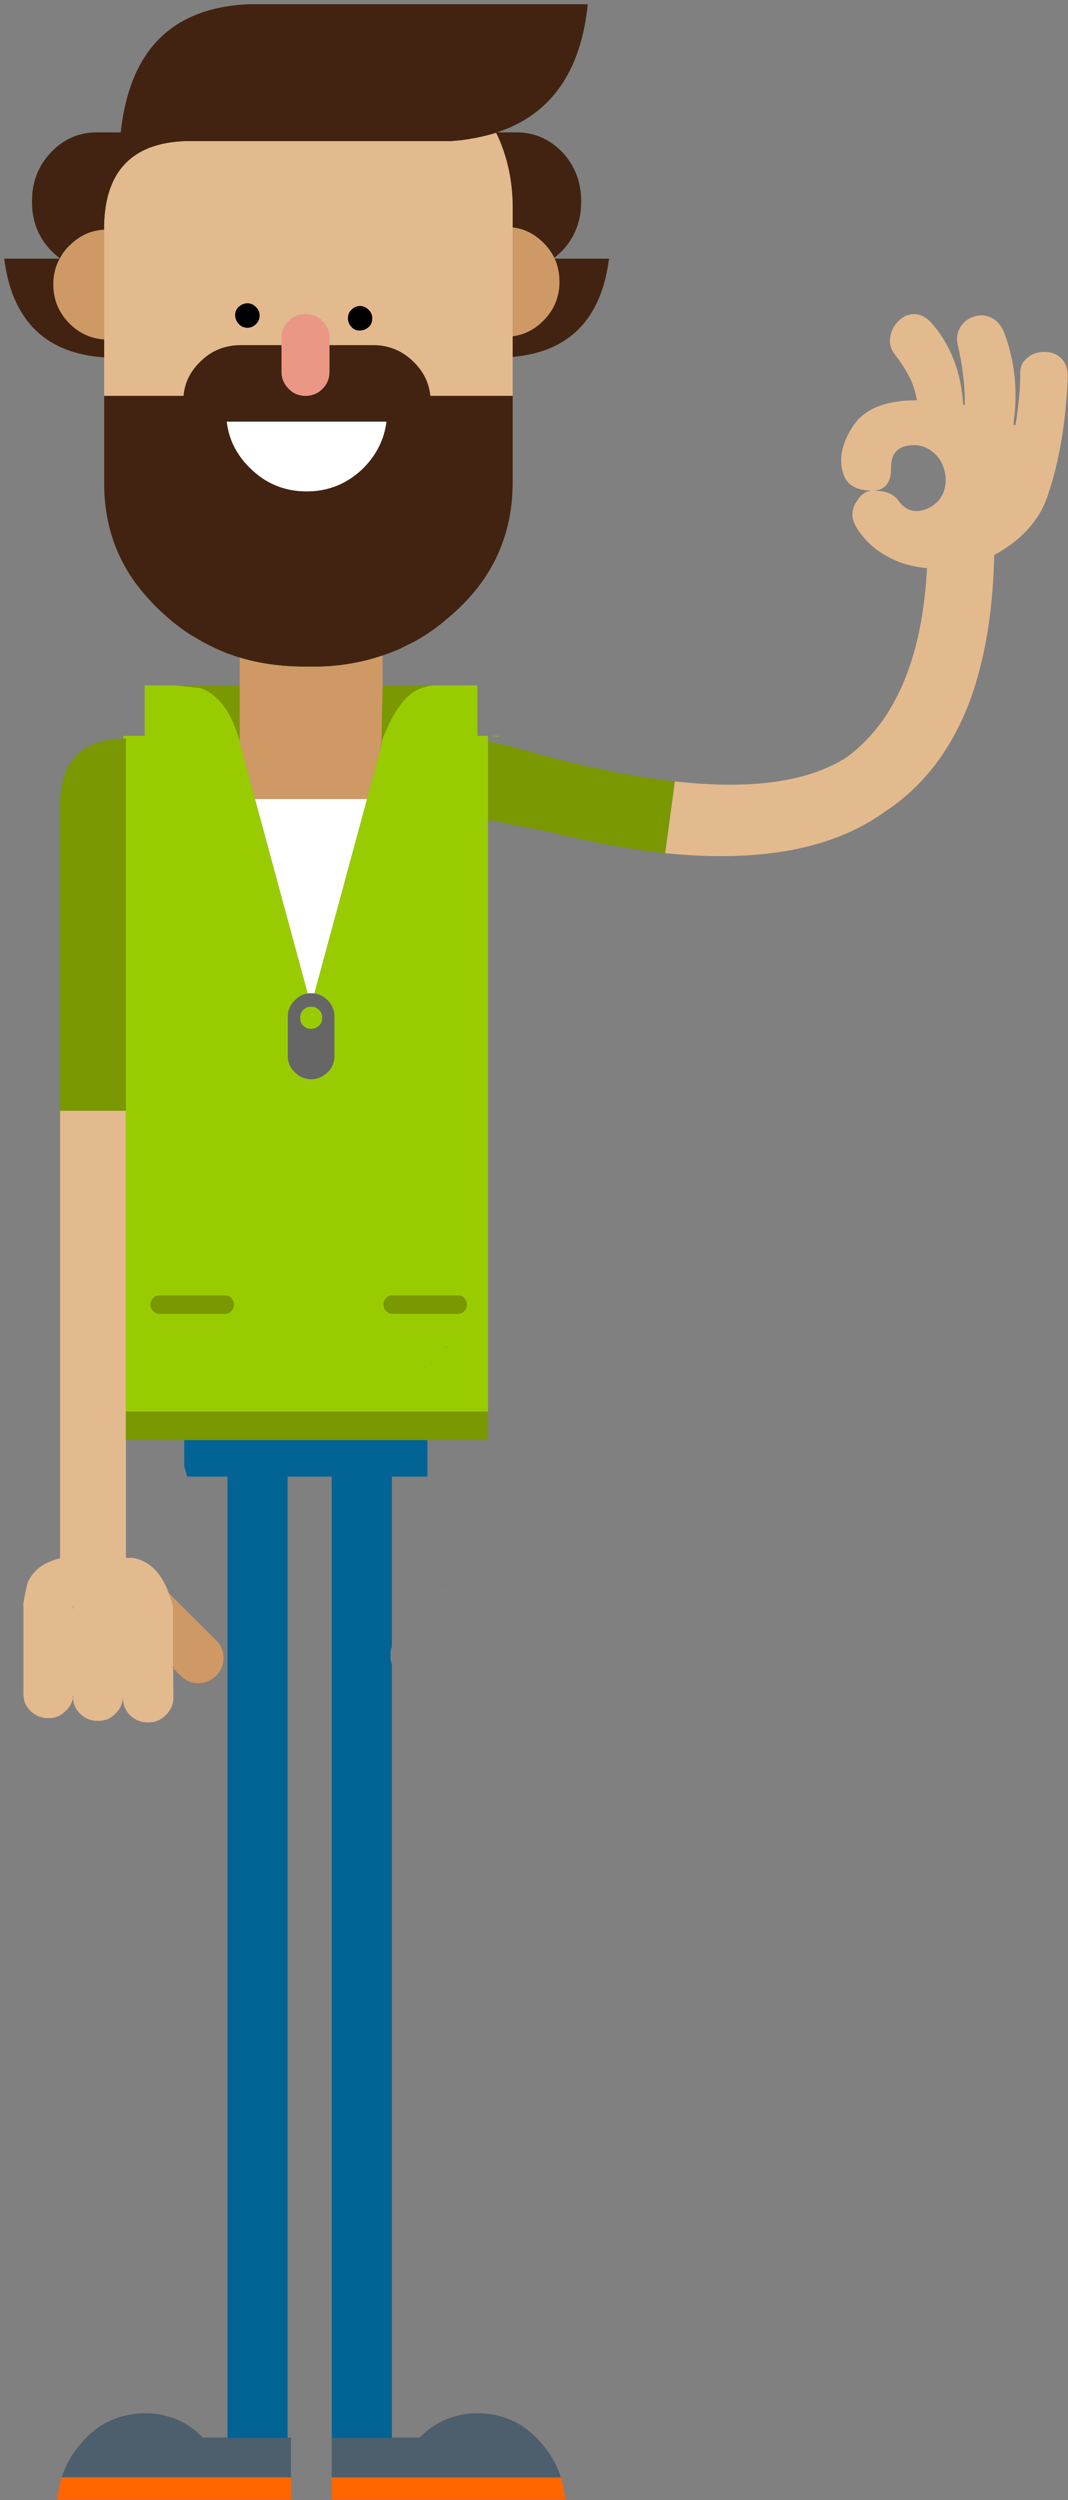 <?xml version="1.0" encoding="UTF-8" standalone="no"?>
<!DOCTYPE svg PUBLIC "-//W3C//DTD SVG 1.1//EN" "http://www.w3.org/Graphics/SVG/1.1/DTD/svg11.dtd">
<svg width="100%" height="100%" viewBox="0 0 236 552" version="1.1" xmlns="http://www.w3.org/2000/svg" xmlns:xlink="http://www.w3.org/1999/xlink" xml:space="preserve" style="fill-rule:evenodd;clip-rule:evenodd;stroke-linejoin:round;stroke-miterlimit:1.414;">
    <rect x="0" y="0" width="236" height="552" fill="#808080" stroke="none"/>
    <g transform="matrix(1,0,0,1,-2489,-20)">
        <g transform="matrix(1,0,0,1,0,-162)">
            <g id="Male-1-OK-Hand" transform="matrix(1,0,0,1,2489.67,-27.567)">
                <path d="M113.465,238.791L109.167,238.791C121.012,234.892 127.71,225.446 129.209,210.502L54.139,210.502C39.395,211.202 30.399,218.499 27.1,232.393C26.6,234.392 26.25,236.542 26,238.841L26,238.791L20.753,238.791C16.754,238.791 13.356,240.29 10.557,243.239C7.758,246.238 6.358,249.836 6.408,254.085C6.358,258.283 7.758,261.881 10.557,264.83C11.206,265.48 11.856,266.08 12.556,266.63C13.106,265.58 13.805,264.63 14.705,263.781C16.854,261.632 19.403,260.432 22.352,260.282L22.352,259.333C22.602,247.337 28.599,241.14 40.295,240.74L99.021,240.74C99.771,240.69 100.471,240.59 101.17,240.54C103.969,240.19 106.568,239.641 108.967,238.891C111.366,243.839 112.566,249.287 112.616,255.134L112.616,259.782C115.215,260.082 117.464,261.232 119.413,263.181C120.413,264.181 121.212,265.28 121.812,266.48C122.462,265.98 123.062,265.43 123.661,264.83C126.41,261.882 127.76,258.283 127.76,254.085C127.76,249.836 126.41,246.238 123.661,243.239C120.813,240.29 117.414,238.791 113.466,238.791L113.465,238.791ZM25.151,240.74L25.051,240.74C25.101,240.69 25.151,240.69 25.151,240.74Z" style="fill:rgb(66,35,17);fill-rule:nonzero;"/>
                <path d="M22.352,260.282C19.403,260.432 16.854,261.631 14.705,263.781C13.805,264.63 13.106,265.58 12.556,266.629L12.506,266.679C11.556,268.379 11.106,270.278 11.106,272.377C11.106,275.726 12.306,278.625 14.705,281.024C16.854,283.173 19.403,284.323 22.352,284.522L22.352,260.282Z" style="fill:rgb(206,153,101);fill-rule:nonzero;"/>
                <path d="M22.352,259.332L22.352,296.967L39.895,296.967C40.145,294.119 41.344,291.62 43.493,289.52C45.942,287.021 48.991,285.772 52.54,285.772L61.536,285.772L61.536,284.223C61.536,282.773 62.086,281.524 63.136,280.474C64.185,279.424 65.385,278.925 66.834,278.925C68.284,278.925 69.533,279.424 70.583,280.474C71.632,281.524 72.132,282.773 72.132,284.223L72.132,285.772L81.778,285.772C85.277,285.772 88.276,287.021 90.775,289.52C92.924,291.62 94.123,294.119 94.423,296.967L112.616,296.967L112.616,288.371L112.616,283.823L112.616,259.782L112.616,255.134C112.566,249.287 111.366,243.839 108.967,238.891C106.568,239.64 103.969,240.19 101.17,240.54C100.471,240.59 99.771,240.69 99.021,240.74L40.295,240.74C28.599,241.14 22.602,247.337 22.352,259.333L22.352,259.332ZM55.938,277.425C56.488,277.975 56.738,278.625 56.688,279.424C56.638,280.124 56.338,280.724 55.789,281.224C55.239,281.723 54.589,281.973 53.839,281.923C53.09,281.873 52.49,281.573 52.04,281.024C51.54,280.474 51.29,279.824 51.29,279.024C51.34,278.325 51.59,277.725 52.14,277.275C52.69,276.775 53.34,276.525 54.089,276.525C54.839,276.575 55.439,276.875 55.939,277.425L55.938,277.425ZM78.679,282.523C77.93,282.523 77.38,282.223 76.93,281.673C76.43,281.124 76.18,280.474 76.23,279.674C76.28,278.925 76.53,278.325 77.08,277.875C77.63,277.375 78.23,277.125 78.979,277.125C79.729,277.175 80.329,277.475 80.829,278.025C81.378,278.575 81.628,279.224 81.578,280.024C81.528,280.774 81.278,281.374 80.729,281.823C80.129,282.323 79.429,282.573 78.68,282.523L78.679,282.523Z" style="fill:rgb(227,186,142);fill-rule:nonzero;"/>
                <path d="M56.688,279.424C56.738,278.625 56.488,277.975 55.938,277.425C55.439,276.875 54.839,276.575 54.089,276.525C53.34,276.525 52.69,276.775 52.14,277.275C51.59,277.725 51.34,278.325 51.29,279.024C51.29,279.824 51.54,280.474 52.04,281.024C52.49,281.573 53.09,281.873 53.839,281.923C54.589,281.973 55.239,281.723 55.789,281.224C56.338,280.724 56.638,280.124 56.688,279.424Z" style="fill-rule:nonzero;"/>
                <path d="M76.93,281.673C77.38,282.223 77.93,282.523 78.679,282.523C79.429,282.573 80.129,282.323 80.729,281.823C81.278,281.374 81.528,280.774 81.578,280.024C81.628,279.224 81.378,278.575 80.829,278.025C80.329,277.475 79.729,277.175 78.979,277.125C78.23,277.125 77.63,277.375 77.08,277.875C76.53,278.325 76.28,278.925 76.23,279.674C76.18,280.474 76.43,281.124 76.93,281.673Z" style="fill-rule:nonzero;"/>
                <path d="M11.106,272.377C11.106,270.278 11.556,268.379 12.506,266.679L0.261,266.679C0.811,270.928 1.86,274.526 3.51,277.525C7.108,284.222 13.406,287.871 22.352,288.471L22.352,284.522C19.403,284.322 16.854,283.173 14.705,281.024C12.306,278.625 11.107,275.726 11.107,272.377L11.106,272.377Z" style="fill:rgb(66,35,17);fill-rule:nonzero;"/>
                <path d="M22.352,316.41C22.352,323.657 24.151,330.254 27.8,336.102C28.749,337.651 29.899,339.2 31.148,340.65C32.398,342.099 33.747,343.549 35.247,344.898C37.146,346.647 39.145,348.247 41.244,349.596C42.194,350.146 43.094,350.696 44.043,351.246C45.893,352.245 47.792,353.145 49.741,353.895C50.291,354.044 50.791,354.244 51.34,354.444C51.64,354.544 51.94,354.644 52.29,354.744C56.738,356.094 61.486,356.743 66.534,356.743L70.133,356.743C74.981,356.593 79.579,355.744 83.877,354.294C85.127,353.845 86.376,353.395 87.626,352.845C87.776,352.795 87.976,352.695 88.126,352.595C89.025,352.145 89.925,351.696 90.825,351.246C92.774,350.196 94.673,348.947 96.472,347.547C97.522,346.698 98.572,345.848 99.621,344.898C102.67,342.149 105.169,339.251 107.118,336.102C110.767,330.254 112.566,323.657 112.616,316.41L112.616,296.967L94.423,296.967C94.123,294.119 92.924,291.62 90.775,289.52C88.276,287.021 85.277,285.772 81.778,285.772L72.132,285.772L72.132,291.67C72.132,293.119 71.632,294.368 70.583,295.418C69.583,296.418 68.384,296.917 66.984,296.967L66.684,296.967C65.285,296.917 64.085,296.418 63.136,295.418C62.086,294.368 61.536,293.119 61.536,291.67L61.536,285.772L52.54,285.772C48.991,285.772 45.943,287.021 43.494,289.52C41.344,291.62 40.145,294.119 39.895,296.967L22.352,296.967L22.352,316.41ZM84.727,302.665C84.227,306.563 82.528,309.962 79.679,312.861C76.18,316.31 71.982,318.059 67.084,318.059C62.186,318.059 57.988,316.31 54.539,312.861C51.59,309.962 49.891,306.564 49.441,302.665L84.727,302.665Z" style="fill:rgb(66,35,17);fill-rule:nonzero;"/>
                <path d="M79.679,312.861C82.528,309.962 84.227,306.564 84.727,302.665L49.441,302.665C49.891,306.564 51.59,309.962 54.539,312.861C57.988,316.31 62.186,318.059 67.084,318.059C71.982,318.059 76.18,316.31 79.679,312.861Z" style="fill:white;fill-rule:nonzero;"/>
                <path d="M119.413,263.181C117.464,261.232 115.215,260.082 112.616,259.782L112.616,283.823C115.215,283.473 117.464,282.323 119.413,280.374C121.762,278.025 122.962,275.126 122.962,271.777C122.962,269.928 122.612,268.229 121.912,266.679C121.862,266.63 121.862,266.53 121.812,266.48C121.212,265.28 120.413,264.181 119.413,263.181Z" style="fill:rgb(206,153,101);fill-rule:nonzero;"/>
                <path d="M112.616,283.823L112.616,288.371C125.111,287.271 132.208,280.024 133.907,266.679L121.912,266.68C122.612,268.229 122.962,269.928 122.962,271.777C122.962,275.126 121.762,278.025 119.413,280.374C117.464,282.323 115.215,283.473 112.616,283.823Z" style="fill:rgb(66,35,17);fill-rule:nonzero;"/>
                <path d="M61.536,284.222L61.536,291.669C61.536,293.119 62.086,294.368 63.136,295.418C64.085,296.418 65.285,296.917 66.684,296.967L66.984,296.967C68.383,296.917 69.583,296.418 70.583,295.418C71.632,294.368 72.132,293.119 72.132,291.67L72.132,285.772L72.132,284.223C72.132,282.773 71.632,281.524 70.583,280.474C69.533,279.424 68.284,278.925 66.834,278.925C65.385,278.925 64.185,279.424 63.136,280.474C62.086,281.524 61.536,282.773 61.536,284.223L61.536,284.222Z" style="fill:rgb(234,152,133);fill-rule:nonzero;"/>
                <path d="M205.429,281.174C204.229,279.724 202.93,278.975 201.48,278.925C200.231,278.875 199.081,279.324 198.032,280.274C197.982,280.324 197.982,280.324 197.932,280.374C196.932,281.324 196.332,282.473 196.082,283.823C195.832,285.272 196.082,286.522 196.932,287.621C197.332,288.171 197.682,288.671 198.032,289.121C199.381,291.07 200.331,292.719 200.88,294.119C201.33,295.268 201.68,296.468 201.93,297.817C201.93,297.867 201.93,297.917 201.93,297.967C201.78,297.917 201.63,297.917 201.48,297.967C200.231,297.967 199.081,298.017 198.032,298.167C193.134,298.767 189.685,300.666 187.636,303.915C185.187,307.813 184.587,311.362 185.836,314.61C186.686,316.76 188.785,317.859 192.034,317.909C190.685,317.959 189.585,318.709 188.635,320.258C187.436,322.058 187.386,323.907 188.485,325.856C190.435,329.105 193.234,331.504 196.882,333.153C197.232,333.303 197.632,333.503 198.032,333.653C199.681,334.253 201.38,334.653 203.23,334.902C203.579,334.952 203.879,334.952 204.179,335.002C203.729,343.249 202.48,350.496 200.331,356.694C198.981,360.692 197.232,364.291 195.183,367.439C192.784,371.088 189.885,374.187 186.536,376.686C178.09,382.184 165.395,383.983 148.452,382.084L146.302,397.927C167.244,400.076 183.488,397.028 194.933,388.731C202.53,383.733 208.328,376.636 212.376,367.44C213.825,364.141 215.025,360.542 215.975,356.694C217.824,349.447 218.823,341.25 219.023,332.104C220.173,331.504 221.273,330.804 222.322,330.055C225.371,327.905 227.67,325.356 229.319,322.508C229.969,321.258 230.519,320.009 230.969,318.659C231.019,318.509 231.019,318.409 231.069,318.259C232.118,315.31 233.068,311.412 233.917,306.614C234.667,301.866 235.117,297.318 235.267,293.069C235.367,291.22 234.867,289.721 233.817,288.671C232.868,287.721 231.668,287.272 230.219,287.272C229.869,287.272 229.569,287.272 229.319,287.322C228.22,287.422 227.27,287.821 226.47,288.471C225.321,289.321 224.771,290.42 224.771,291.87C224.821,294.919 224.471,298.567 223.821,302.916C223.772,303.065 223.722,303.215 223.722,303.365C223.672,303.415 223.672,303.465 223.672,303.515C223.522,303.415 223.422,303.315 223.272,303.265C223.322,303.115 223.322,302.965 223.322,302.816C224.271,295.868 223.572,289.321 221.322,283.273C220.673,281.524 219.673,280.325 218.324,279.675C217.124,279.125 215.875,279.025 214.575,279.475C213.326,279.825 212.326,280.574 211.626,281.674C210.877,282.824 210.627,284.123 210.927,285.522C212.026,290.221 212.576,294.669 212.526,298.917C212.526,298.967 212.526,299.017 212.526,299.067C212.376,299.017 212.276,298.967 212.176,298.917C211.726,291.87 209.477,285.922 205.429,281.174ZM196.232,312.761C196.232,310.812 196.832,309.462 198.032,308.663C198.631,308.263 199.381,308.013 200.331,307.913C202.08,307.663 203.679,308.063 205.129,309.112C206.578,310.162 207.528,311.562 208.028,313.411C208.477,315.11 208.377,316.709 207.828,318.259C207.128,319.958 205.878,321.158 204.129,321.907C201.68,322.907 199.631,322.407 198.032,320.358C197.932,320.208 197.832,320.108 197.782,320.008C196.732,318.559 194.883,317.859 192.334,317.909C194.983,317.759 196.282,316.06 196.232,312.761Z" style="fill:rgb(227,186,142);fill-rule:nonzero;"/>
                <path d="M146.302,397.927L148.451,382.083C140.805,381.234 132.258,379.634 122.912,377.285C119.363,376.386 115.715,375.386 111.966,374.286C110.317,373.937 108.717,373.587 107.168,373.287L107.168,390.58L120.713,393.229C121.462,393.379 122.162,393.579 122.912,393.779C131.258,395.778 139.055,397.177 146.302,397.927Z" style="fill:rgb(122,152,1);fill-rule:nonzero;"/>
                <path d="M91.574,361.891C92.724,361.342 93.973,360.992 95.323,360.892L83.877,360.892L83.627,373.287L83.577,373.537C83.377,374.486 83.328,374.836 83.427,374.686C83.427,374.636 83.427,374.586 83.427,374.536C83.427,374.436 83.427,374.386 83.477,374.336C83.527,374.137 83.577,373.937 83.627,373.737C83.677,373.637 83.677,373.537 83.727,373.437L83.877,372.387L83.877,372.937C83.877,372.837 83.877,372.737 83.927,372.687C83.977,372.487 84.027,372.237 84.077,371.987L84.127,371.937L84.177,371.937C86.426,366.49 88.875,363.141 91.574,361.892L91.574,361.891Z" style="fill:rgb(122,152,1);fill-rule:nonzero;"/>
                <path d="M95.323,360.892C93.973,360.992 92.724,361.342 91.574,361.891C88.875,363.141 86.426,366.49 84.177,371.937L84.127,371.937C84.077,372.087 84.077,372.187 84.077,372.337C84.027,372.387 83.977,372.487 83.977,372.587C83.927,372.637 83.927,372.637 83.927,372.687C83.877,372.737 83.877,372.837 83.877,372.937L83.877,373.037L83.827,373.037C83.777,373.187 83.727,373.287 83.727,373.437C83.677,373.537 83.677,373.637 83.627,373.737C83.578,373.937 83.528,374.137 83.478,374.337C83.428,374.487 83.428,374.586 83.428,374.736C83.378,375.036 83.278,375.386 83.228,375.786L83.328,375.086C83.278,375.336 83.228,375.536 83.178,375.786L80.429,385.982L68.783,428.915C69.933,429.065 70.883,429.565 71.732,430.414C72.732,431.414 73.232,432.613 73.232,434.013L73.232,442.709C73.232,444.109 72.732,445.308 71.732,446.308C70.683,447.308 69.483,447.807 68.084,447.857C66.684,447.807 65.485,447.308 64.485,446.308C63.436,445.308 62.936,444.109 62.936,442.709L62.936,434.013C62.936,432.613 63.436,431.414 64.485,430.414C65.285,429.565 66.235,429.065 67.334,428.915L55.689,385.982L52.94,375.786C52.74,374.837 52.49,373.887 52.24,373.037C52.14,372.638 52.04,372.288 51.94,371.938C51.291,369.989 50.591,368.339 49.741,366.89C48.092,364.141 46.043,362.292 43.494,361.442L37.996,360.892L31.299,360.892L31.299,372.038L26.601,372.038L26.601,372.638C26.75,372.638 26.95,372.638 27.15,372.638L27.15,521.228L107.168,521.228L107.168,390.581L107.168,373.287L107.168,372.038L104.819,372.038L104.819,360.892L95.323,360.892ZM32.598,497.587C32.598,497.037 32.798,496.537 33.198,496.138C33.598,495.738 34.047,495.538 34.597,495.588L49.041,495.588C49.591,495.538 50.041,495.738 50.441,496.138C50.791,496.538 50.991,497.037 51.041,497.587L51.041,497.637C50.991,498.187 50.791,498.637 50.441,499.037C50.041,499.436 49.591,499.636 49.041,499.636L34.597,499.636C34.047,499.636 33.598,499.436 33.198,499.037C32.798,498.637 32.598,498.187 32.598,497.637L32.598,497.587ZM84.077,497.587C84.077,497.037 84.277,496.537 84.677,496.138C85.077,495.738 85.527,495.538 86.076,495.588L100.521,495.588C101.07,495.538 101.52,495.738 101.92,496.138C102.27,496.538 102.47,497.037 102.52,497.587L102.52,497.637C102.47,498.187 102.27,498.637 101.92,499.037C101.52,499.436 101.07,499.636 100.521,499.636L86.076,499.636C85.527,499.636 85.077,499.436 84.677,499.037C84.277,498.637 84.077,498.187 84.077,497.637L84.077,497.587ZM97.872,507.233L97.872,506.883L98.072,507.033C98.122,507.083 98.022,507.133 97.872,507.233ZM93.124,511.332L93.324,511.531L93.124,511.531L93.124,511.332Z" style="fill:rgb(153,204,0);fill-rule:nonzero;"/>
                <path d="M33.198,496.138C32.798,496.537 32.598,497.037 32.598,497.587L32.598,497.637C32.598,498.187 32.798,498.637 33.198,499.036C33.598,499.436 34.047,499.636 34.597,499.636L49.041,499.636C49.591,499.636 50.041,499.436 50.441,499.036C50.791,498.637 50.991,498.187 51.041,497.637L51.041,497.587C50.991,497.037 50.791,496.538 50.441,496.138C50.041,495.738 49.591,495.538 49.041,495.588L34.597,495.588C34.047,495.538 33.598,495.738 33.198,496.138Z" style="fill:rgb(122,152,1);fill-rule:nonzero;"/>
                <path d="M84.677,496.138C84.277,496.537 84.077,497.037 84.077,497.587L84.077,497.637C84.077,498.187 84.277,498.637 84.677,499.036C85.077,499.436 85.527,499.636 86.076,499.636L100.521,499.636C101.07,499.636 101.52,499.436 101.92,499.036C102.27,498.637 102.47,498.187 102.52,497.637L102.52,497.587C102.47,497.037 102.27,496.538 101.92,496.138C101.52,495.738 101.07,495.538 100.521,495.588L86.076,495.588C85.527,495.538 85.077,495.738 84.677,496.138Z" style="fill:rgb(122,152,1);fill-rule:nonzero;"/>
                <path d="M97.872,506.883L97.872,507.233C98.022,507.133 98.122,507.083 98.072,507.033L97.872,506.883Z" style="fill:rgb(122,152,1);fill-rule:nonzero;"/>
                <path d="M83.877,354.294C79.579,355.744 74.981,356.593 70.133,356.743L68.383,356.743L66.534,356.743C61.486,356.743 56.738,356.094 52.29,354.744L52.29,373.037L52.24,373.037C52.49,373.887 52.74,374.836 52.94,375.786L55.689,385.982L80.429,385.982L83.178,375.786C83.228,375.536 83.278,375.336 83.328,375.086C83.328,374.936 83.378,374.836 83.428,374.736L83.428,374.686C83.328,374.836 83.378,374.486 83.578,373.537L83.627,373.287L83.877,360.892L83.877,354.295L83.877,354.294Z" style="fill:rgb(206,153,101);fill-rule:nonzero;"/>
                <path d="M49.741,366.889C50.591,368.339 51.29,369.988 51.94,371.937C52.04,372.287 52.14,372.637 52.24,373.037L52.29,373.037L52.29,360.892L37.996,360.892L43.494,361.442C46.043,362.291 48.092,364.141 49.741,366.889Z" style="fill:rgb(122,152,1);fill-rule:nonzero;"/>
                <path d="M84.127,371.937L84.077,371.987C84.027,372.237 83.977,372.487 83.927,372.687C83.927,372.637 83.927,372.637 83.977,372.587C83.977,372.487 84.027,372.387 84.077,372.337C84.077,372.187 84.077,372.087 84.127,371.937Z" style="fill:rgb(216,163,121);fill-rule:nonzero;"/>
                <path d="M84.127,371.937L84.177,371.937L84.127,371.937Z" style="fill:rgb(206,153,101);fill-rule:nonzero;"/>
                <path d="M83.827,373.037C83.827,372.987 83.827,372.987 83.877,372.937L83.877,372.387L83.727,373.437C83.727,373.287 83.777,373.187 83.827,373.037Z" style="fill:rgb(206,153,101);fill-rule:nonzero;"/>
                <path d="M83.427,374.736C83.377,374.836 83.328,374.936 83.328,375.086L83.228,375.786C83.278,375.386 83.377,375.036 83.427,374.736Z" style="fill:rgb(122,152,1);fill-rule:nonzero;"/>
                <path d="M80.429,385.982L55.689,385.982L67.334,428.914C67.584,428.865 67.834,428.865 68.084,428.865C68.334,428.865 68.533,428.865 68.783,428.914L80.429,385.982Z" style="fill:white;fill-rule:nonzero;"/>
                <path d="M68.084,428.865C67.834,428.865 67.584,428.865 67.334,428.914C66.234,429.064 65.285,429.564 64.485,430.414C63.435,431.414 62.936,432.613 62.936,434.012L62.936,442.709C62.936,444.108 63.435,445.308 64.485,446.308C65.485,447.307 66.684,447.807 68.084,447.857C69.483,447.807 70.683,447.307 71.732,446.308C72.732,445.308 73.232,444.108 73.232,442.709L73.232,434.013C73.232,432.613 72.732,431.414 71.732,430.414C70.882,429.564 69.933,429.065 68.783,428.915C68.533,428.865 68.334,428.865 68.084,428.865ZM66.584,436.212C66.484,436.162 66.384,436.062 66.334,436.012C65.885,435.562 65.635,434.962 65.685,434.262C65.635,433.563 65.885,433.013 66.334,432.563C66.784,432.063 67.384,431.813 68.084,431.863C68.783,431.813 69.383,432.063 69.833,432.563C70.283,433.013 70.533,433.563 70.533,434.262C70.533,434.962 70.283,435.562 69.833,436.012C69.733,436.062 69.633,436.162 69.583,436.212C69.133,436.562 68.633,436.711 68.084,436.711C67.484,436.712 66.984,436.562 66.584,436.212Z" style="fill:rgb(102,102,102);fill-rule:nonzero;"/>
                <path d="M66.334,436.012C66.384,436.062 66.484,436.162 66.584,436.212C66.984,436.561 67.484,436.711 68.084,436.711C68.633,436.711 69.133,436.561 69.583,436.212C69.633,436.162 69.733,436.062 69.833,436.012C70.283,435.562 70.533,434.962 70.533,434.262C70.533,433.563 70.283,433.013 69.833,432.563C69.383,432.063 68.783,431.813 68.084,431.863C67.384,431.813 66.784,432.063 66.334,432.563C65.885,433.013 65.635,433.563 65.685,434.263C65.635,434.962 65.885,435.562 66.334,436.012Z" style="fill:rgb(153,204,0);fill-rule:nonzero;"/>
                <path d="M27.15,372.637C26.95,372.637 26.75,372.637 26.6,372.637C17.254,372.837 12.606,377.685 12.606,387.231L12.606,454.804L27.15,454.804L27.15,372.637Z" style="fill:rgb(122,152,1);fill-rule:nonzero;"/>
                <path d="M27.15,454.804L12.606,454.804L12.606,553.615C9.007,554.464 6.608,556.264 5.409,559.063C5.059,560.512 4.759,561.961 4.509,563.411C4.509,563.461 4.509,563.561 4.509,563.611C4.459,563.761 4.459,563.911 4.509,564.111L4.509,583.403C4.459,584.952 4.959,586.202 6.008,587.251C7.108,588.351 8.407,588.901 9.957,588.901L10.107,588.901C11.606,588.901 12.856,588.351 13.905,587.251C14.705,586.502 15.205,585.602 15.455,584.552C15.405,584.402 15.405,584.203 15.405,584.053C15.455,584.053 15.505,584.053 15.555,584.103C15.505,584.253 15.505,584.402 15.455,584.552C15.555,585.852 16.054,586.951 17.004,587.901C18.054,588.951 19.353,589.5 20.902,589.5L21.052,589.5C22.602,589.5 23.851,588.951 24.851,587.901C25.85,586.952 26.4,585.752 26.5,584.403C26.5,585.952 27,587.201 28.05,588.251C29.149,589.301 30.449,589.85 31.998,589.85L32.148,589.85C33.647,589.85 34.897,589.301 35.946,588.251C37.046,587.201 37.596,585.952 37.646,584.403L37.596,577.905C37.496,577.805 37.396,577.705 37.296,577.605L37.596,577.605L37.596,565.01C37.596,564.561 37.546,564.111 37.446,563.711C37.396,563.511 37.346,563.311 37.296,563.161C37.146,562.761 37.046,562.362 36.896,562.012L36.846,561.912C36.796,561.762 36.796,561.612 36.746,561.512L35.947,560.562L36.646,561.312C34.897,556.664 32.198,554.065 28.599,553.515L27.15,553.515L27.15,527.526L27.15,521.228L27.15,454.805L27.15,454.804ZM15.455,564.66C15.455,564.31 15.505,564.01 15.555,563.711L15.555,564.71L15.455,564.66Z" style="fill:rgb(227,186,142);fill-rule:nonzero;"/>
                <path d="M27.15,521.228L27.15,527.525L107.168,527.525L107.168,521.228L27.15,521.228Z" style="fill:rgb(122,152,1);fill-rule:nonzero;"/>
                <path d="M40.045,527.525L40.045,533.323L40.695,535.572L49.591,535.572L49.591,747.887L62.886,747.887L62.886,747.737L62.886,535.572L72.632,535.572L72.632,747.887L85.926,747.887L85.926,747.737L85.926,577.055C85.677,576.456 85.577,575.806 85.627,575.106C85.577,574.356 85.677,573.707 85.926,573.107L85.926,535.572L93.773,535.572L93.773,527.525L40.045,527.525Z" style="fill:rgb(2,100,149);fill-rule:nonzero;"/>
                <path d="M36.646,561.312L35.946,560.562L36.746,561.511L36.796,561.462L36.646,561.312Z" style="fill:rgb(234,152,133);fill-rule:nonzero;"/>
                <path d="M36.796,561.461L36.746,561.511C36.796,561.611 36.796,561.761 36.846,561.911L36.896,562.011C37.046,562.361 37.146,562.761 37.296,563.161C37.346,563.311 37.396,563.511 37.446,563.711C37.546,564.111 37.596,564.56 37.596,565.01L37.596,577.905L39.545,579.804C40.595,580.754 41.744,581.204 43.094,581.204C44.643,581.204 45.943,580.654 47.042,579.554L47.142,579.504C48.192,578.405 48.741,577.105 48.691,575.656C48.741,574.107 48.192,572.807 47.142,571.758L36.796,561.462L36.796,561.461Z" style="fill:rgb(206,153,101);fill-rule:nonzero;"/>
                <path d="M123.711,758.133C123.561,757.583 123.411,757.033 123.262,756.533L72.632,756.533L72.632,761.431L124.211,761.431C124.111,760.282 123.961,759.182 123.711,758.133Z" style="fill:rgb(255,102,0);fill-rule:nonzero;"/>
                <path d="M123.262,756.533C122.312,753.585 120.813,750.986 118.663,748.637C118.364,748.287 118.064,747.987 117.814,747.737C117.264,747.187 116.664,746.637 116.065,746.188C116.015,746.138 116.015,746.138 115.965,746.088C114.865,745.238 113.715,744.538 112.516,743.988C112.366,743.939 112.266,743.889 112.166,743.839C110.667,743.189 109.117,742.789 107.468,742.539C107.418,742.539 107.418,742.539 107.368,742.539C106.568,742.389 105.769,742.339 104.919,742.389C104.069,742.339 103.32,742.389 102.57,742.489C102.47,742.489 102.37,742.489 102.27,742.539C101.42,742.639 100.621,742.839 99.821,743.089L99.771,743.089C99.671,743.089 99.621,743.089 99.571,743.139C98.871,743.339 98.172,743.589 97.522,743.889C96.972,744.139 96.422,744.388 95.873,744.738C94.523,745.538 93.224,746.538 92.074,747.737L85.927,747.737L85.927,747.887L72.632,747.887L72.632,747.737L72.632,756.534L123.262,756.534L123.262,756.533Z" style="fill:rgb(77,95,109);fill-rule:nonzero;"/>
                <path d="M49.591,747.887L49.591,747.737L44.143,747.737C42.994,746.537 41.744,745.538 40.395,744.738C39.845,744.388 39.245,744.138 38.695,743.889C38.046,743.589 37.346,743.339 36.646,743.139C36.596,743.089 36.546,743.089 36.496,743.089L36.446,743.089C35.647,742.839 34.797,742.639 33.947,742.539C33.847,742.489 33.747,742.489 33.697,742.489C32.948,742.389 32.148,742.339 31.348,742.389C30.499,742.339 29.649,742.389 28.899,742.539C28.849,742.539 28.799,742.539 28.799,742.539C27.15,742.789 25.551,743.189 24.101,743.839C23.951,743.889 23.851,743.939 23.751,743.989C22.502,744.538 21.352,745.238 20.253,746.088C20.203,746.138 20.203,746.138 20.203,746.188C19.553,746.638 18.953,747.187 18.404,747.737C18.154,747.987 17.854,748.287 17.604,748.637C15.455,750.986 13.905,753.585 12.956,756.534L63.635,756.534L63.635,747.737L62.886,747.737L62.886,747.887L49.591,747.887Z" style="fill:rgb(77,95,109);fill-rule:nonzero;"/>
                <path d="M63.635,761.431L63.635,756.533L12.956,756.533C12.806,757.033 12.656,757.583 12.556,758.133C12.306,759.182 12.106,760.282 12.006,761.431L63.635,761.431Z" style="fill:rgb(255,102,0);fill-rule:nonzero;"/>
                <path d="M109.517,372.037L107.768,372.037C108.367,372.087 108.967,372.137 109.517,372.187L109.517,372.037Z" style="fill:rgb(153,204,0);fill-rule:nonzero;"/>
                <path d="M97.522,560.962L98.371,560.012L97.672,560.762L97.472,560.912L97.522,560.962Z" style="fill:rgb(234,152,133);fill-rule:nonzero;"/>
            </g>
        </g>
    </g>
</svg>
